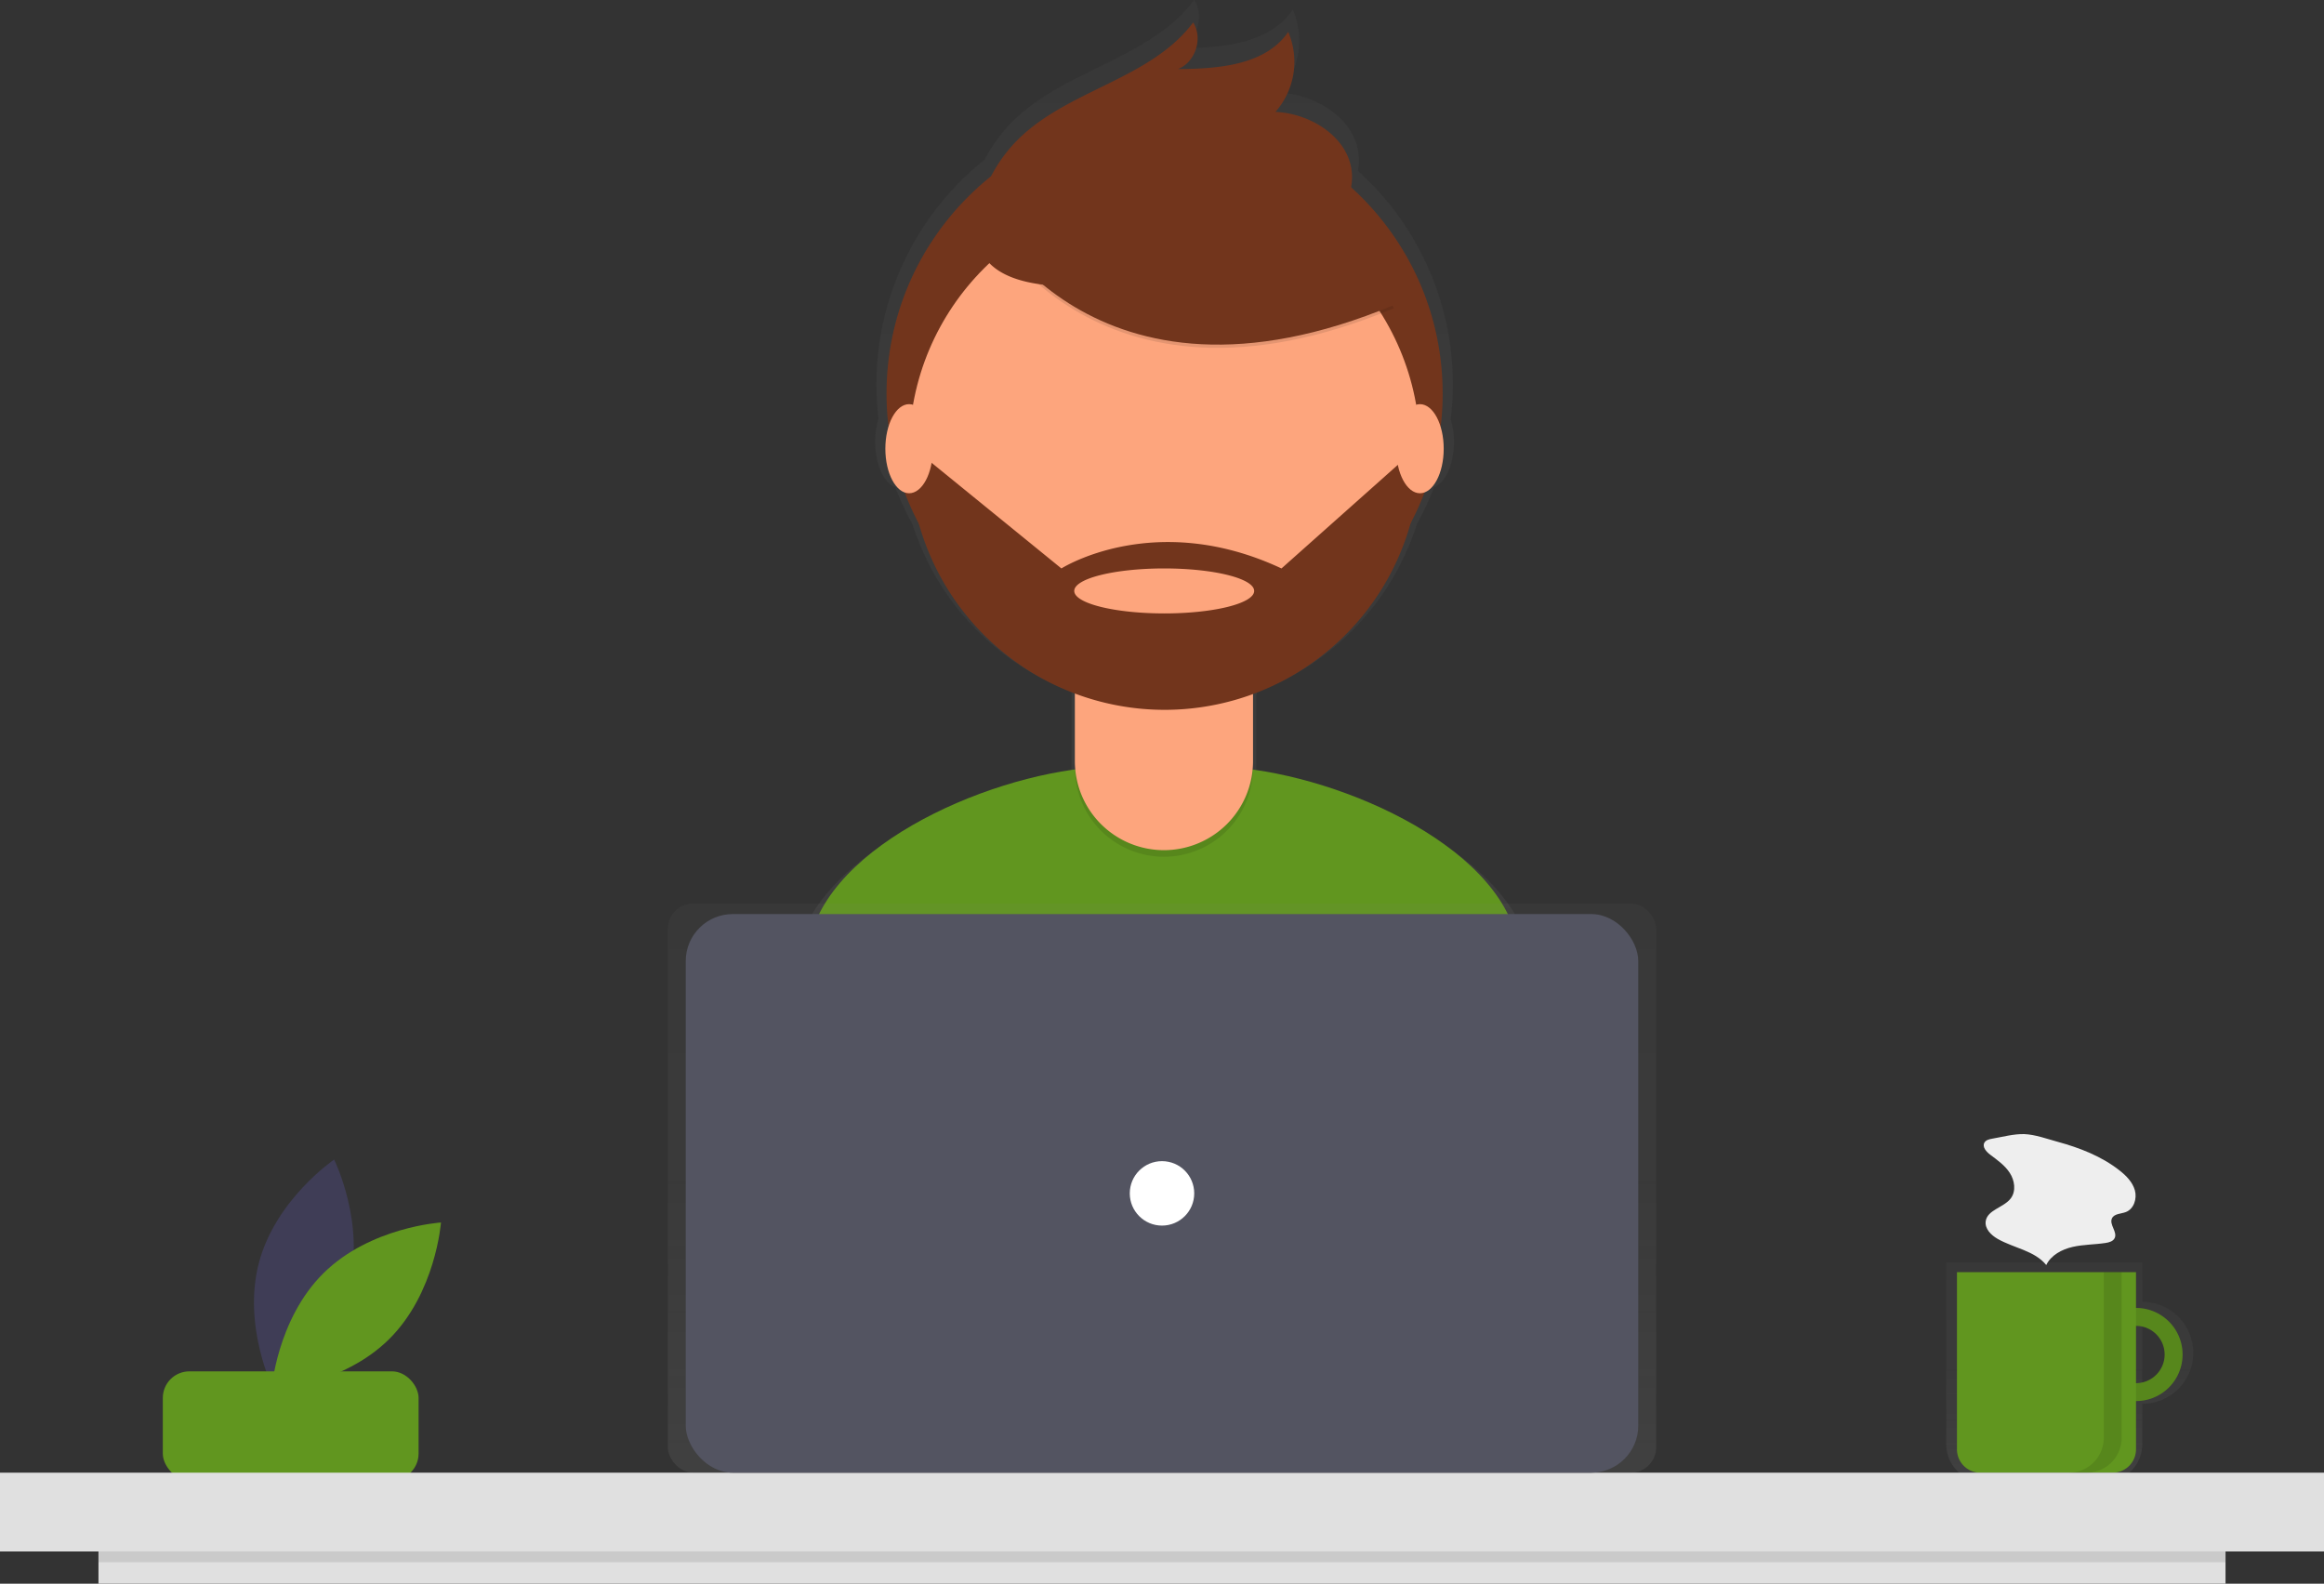 <svg xmlns="http://www.w3.org/2000/svg" xmlns:xlink="http://www.w3.org/1999/xlink" width="1326.426" height="903.91" viewBox="0 0 1326.426 903.91"><rect x="0" y="0" width="1326.426" height="903.91" fill="#333333" stroke="none"/><defs><linearGradient id="a" x1="0.5" y1="1" x2="0.5" gradientUnits="objectBoundingBox"><stop offset="0" stop-color="gray" stop-opacity="0.251"/><stop offset="0.535" stop-color="gray" stop-opacity="0.122"/><stop offset="1" stop-color="gray" stop-opacity="0.102"/></linearGradient></defs><g transform="translate(0 0)"><path d="M274.61,676.213c-9.537,36.317-42.955,59.013-42.955,59.013s-17.956-36.186-8.419-72.5,42.955-59.013,42.955-59.013S284.146,639.9,274.61,676.213Z" transform="translate(-75.485 58.123)" fill="#3f3d56"/><path d="M257.468,658.915c-26.711,26.39-29.7,66.676-29.7,66.676s40.319-2.5,67.03-28.891,29.7-66.675,29.7-66.675S284.179,632.524,257.468,658.915Z" transform="translate(-72.808 67.74)" fill="#61961f"/><rect width="145.985" height="62.122" rx="15.198" transform="translate(92.922 782.716)" fill="#61961f"/><g transform="translate(1110.805 720.649)" opacity="0.7"><path d="M1039.722,669.168V646.785H927.8V750.313a21.825,21.825,0,0,0,21.825,21.825H1017.9a21.825,21.825,0,0,0,21.825-21.825V727.368a29.1,29.1,0,1,0,0-58.2Zm0,47.007V680.36a17.908,17.908,0,0,1,0,35.815Z" transform="translate(-927.805 -646.785)" fill="url(#a)"/></g><path d="M1014.25,665.744a26.569,26.569,0,1,0,26.57,26.569A26.569,26.569,0,0,0,1014.25,665.744Zm0,42.92a16.35,16.35,0,1,1,16.35-16.35,16.35,16.35,0,0,1-16.35,16.35Z" transform="translate(204.881 80.792)" fill="#61961f"/><path d="M1014.25,665.744a26.569,26.569,0,1,0,26.57,26.569A26.569,26.569,0,0,0,1014.25,665.744Zm0,42.92a16.35,16.35,0,1,1,16.35-16.35,16.35,16.35,0,0,1-16.35,16.35Z" transform="translate(204.881 80.792)" opacity="0.1"/><path d="M818.016,531.776H920.205v101.14a13.313,13.313,0,0,1-13.313,13.313H831.329a13.313,13.313,0,0,1-13.313-13.313Z" transform="translate(298.921 194.323)" fill="#61961f"/><rect width="1326.426" height="44.964" transform="translate(0 840.551)" fill="#e0e0e0"/><g transform="translate(423.824 0)" opacity="0.7"><path d="M873.316,658.7C859.1,607.1,778.5,569.421,717.862,561.065c.008-.381.029-.758.029-1.141V515.752c.065-.024.131-.044.2-.067v-1.674a151.479,151.479,0,0,0,91.5-95.9,163.652,163.652,0,0,0,9.762-21.049c6.474-2.357,11.363-13.032,11.363-25.859a45.156,45.156,0,0,0-1.827-12.965,165.847,165.847,0,0,0,1.214-19.688,164.1,164.1,0,0,0-54.2-122.045,32.02,32.02,0,0,0,.512-8.025c-1.372-21.2-24.017-35.6-45.24-36.568a44.786,44.786,0,0,0,7.553-47.294c-13.533,19.716-41.316,21.812-65.229,21.967,10.318-4,14.961-18.293,8.96-27.589-24.992,33.5-73.712,39.7-103.439,69.082a87.2,87.2,0,0,0-16.084,21.938,164.18,164.18,0,0,0-61.88,128.534,165.976,165.976,0,0,0,1.191,19.511,45.015,45.015,0,0,0-1.884,13.143c0,12.886,4.935,23.594,11.453,25.885a163.694,163.694,0,0,0,9.807,21.119,151.448,151.448,0,0,0,90.857,95.559v46.154c0,.355.02.706.027,1.06-60.872,8.212-142.112,46.19-156.2,98.206-12.168,44.92-25.156,94.253-31.619,123.217,55.393,38.922,171.624,61.776,244.467,61.776,69.209,0,182.329-20.628,236.091-56.069C899.412,756.289,886.013,704.791,873.316,658.7Z" transform="translate(-424.678 -119)" fill="url(#a)"/></g><path d="M666.724,714.266c66.763,0,175.885-19.9,227.748-54.088-5.617-30.7-18.542-80.379-30.791-124.838-15.6-56.621-114.051-95.875-172.78-95.875H634.306c-58.912,0-157.505,39.481-172.909,96.344-11.738,43.333-24.267,90.922-30.5,118.863C484.332,692.218,596.456,714.266,666.724,714.266Z" transform="translate(1.419 -1.895)" fill="#61961f"/><circle cx="158.711" cy="158.711" r="158.711" transform="translate(505.985 65.897)" fill="#72351c"/><path d="M449.291,261.311h101.7v81.356a50.847,50.847,0,0,1-50.847,50.847h0a50.847,50.847,0,0,1-50.847-50.847V261.311Z" transform="translate(164.181 95.489)" opacity="0.1"/><path d="M463.878,258.553H536.4a14.587,14.587,0,0,1,14.587,14.587v66.769a50.847,50.847,0,0,1-50.847,50.847h0a50.847,50.847,0,0,1-50.847-50.847V273.14A14.587,14.587,0,0,1,463.878,258.553Z" transform="translate(164.181 94.481)" fill="#fda57d"/><path d="M563.709,411.7a146.362,146.362,0,0,0,101.695.281V399.491H563.709Z" transform="translate(49.952 -16.503)" opacity="0.1"/><circle cx="145.763" cy="145.763" r="145.763" transform="translate(518.933 110.483)" fill="#fda57d"/><path d="M525.046,219.38s61.43,124.694,234.719,52.262l-40.343-63.264-71.516-25.672Z" transform="translate(35.823 -95.721)" opacity="0.1"/><path d="M525.046,218.037s61.43,124.694,234.717,52.261l-40.341-63.264-71.515-25.673Z" transform="translate(35.823 -96.212)" fill="#72351c"/><path d="M525.461,228.972a84.2,84.2,0,0,1,20.871-33.948c28.676-28.341,75.674-34.325,99.783-66.641,5.789,8.968,1.31,22.759-8.643,26.614,23.068-.15,49.869-2.171,62.924-21.19a43.2,43.2,0,0,1-7.286,45.622c20.474.929,42.318,14.824,43.642,35.276.881,13.625-7.662,26.525-18.858,34.339s-24.743,11.4-38.076,14.341C640.9,271.966,500.063,307.934,525.461,228.972Z" transform="translate(34.863 -115.571)" fill="#72351c"/><path d="M785.838,307.6h-3.864l-75.183,66.931c-72.432-33.924-125.611,0-125.611,0l-78.851-64.18-7.951,1a145.75,145.75,0,1,0,291.477-3.75Zm-145.98,92.6c-28.357,0-51.344-5.747-51.344-12.836s22.988-12.836,51.344-12.836S691.2,380.281,691.2,387.37,668.215,400.206,639.858,400.206Z" transform="translate(24.617 -50.081)" fill="#72351c"/><ellipse cx="13.559" cy="25.424" rx="13.559" ry="25.424" transform="translate(505.316 230.683)" fill="#fda57d"/><ellipse cx="13.559" cy="25.424" rx="13.559" ry="25.424" transform="translate(796.88 230.683)" fill="#fda57d"/><g transform="translate(381.169 515.725)" opacity="0.7"><rect width="564.089" height="324.826" rx="14.5" fill="url(#a)"/></g><rect width="543.651" height="318.833" rx="26.835" transform="translate(391.387 521.718)" fill="#535461"/><circle cx="18.394" cy="18.394" r="18.394" transform="translate(644.819 662.741)" fill="#fff"/><rect width="1214.017" height="18.394" transform="translate(56.204 885.516)" fill="#e0e0e0"/><rect width="1214.017" height="6.131" transform="translate(56.204 885.516)" opacity="0.1"/><path d="M999,650.776V745.3a19.927,19.927,0,0,1-19.927,19.927H989.29a19.927,19.927,0,0,0,19.927-19.927V650.776Z" transform="translate(201.734 75.323)" opacity="0.1"/><path d="M948.374,595.679c-1.723.3-3.668.76-4.513,2.291-1.34,2.43,1.089,5.17,3.305,6.84,4.1,3.085,8.411,6.115,11.2,10.421s3.658,10.314.615,14.441c-3.973,5.388-13.453,6.547-14.37,13.178-.589,4.257,3.092,7.89,6.821,10.026,9.2,5.273,21.071,6.679,27.739,14.93,2.758-5.672,8.927-8.95,15.077-10.35s12.539-1.3,18.773-2.245c2.012-.307,4.28-.922,5.18-2.748,1.743-3.537-3.224-7.779-1.51-11.33,1.3-2.7,5.138-2.493,7.937-3.575,4.558-1.762,6.438-7.628,5.144-12.341s-4.948-8.4-8.79-11.415c-10.355-8.137-22.807-12.923-35.4-16.365-5.858-1.6-12.734-4.112-18.817-4.354C960.886,592.85,954.188,594.685,948.374,595.679Z" transform="translate(188.728 54.233)" fill="#eee"/></g></svg>